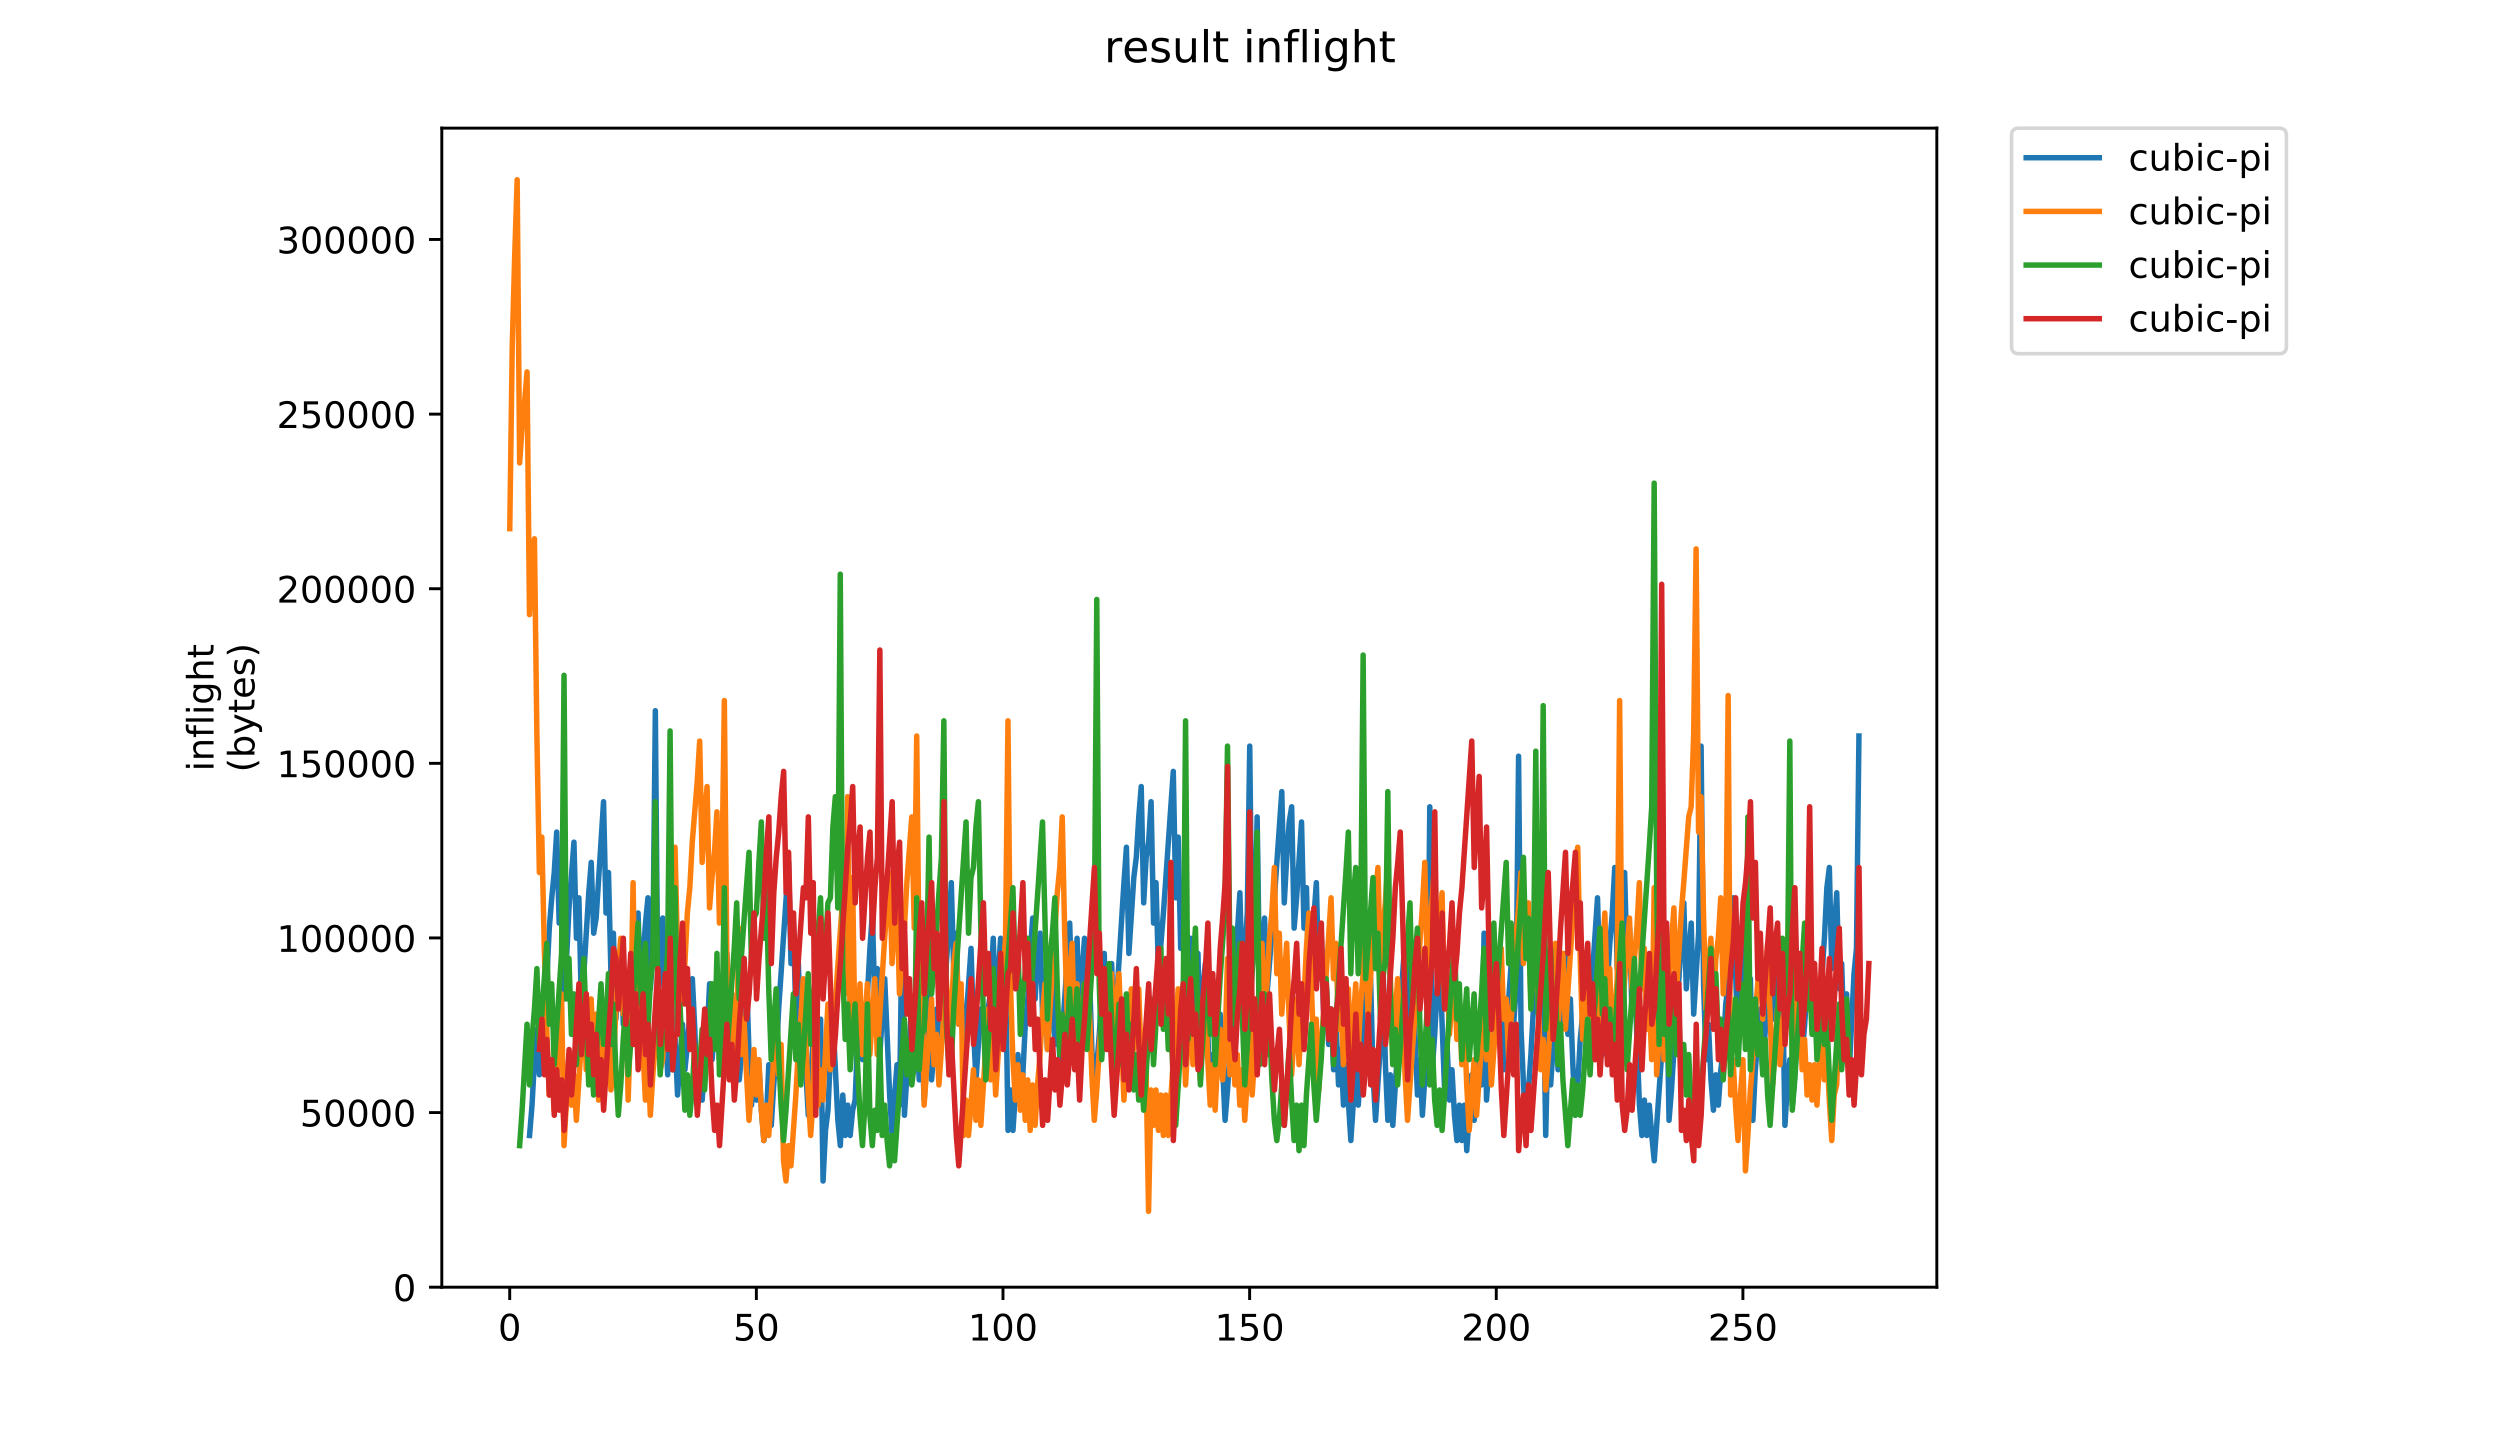 <?xml version="1.0" encoding="utf-8" standalone="no"?>
<!DOCTYPE svg PUBLIC "-//W3C//DTD SVG 1.1//EN"
  "http://www.w3.org/Graphics/SVG/1.1/DTD/svg11.dtd">
<!-- Created with matplotlib (https://matplotlib.org/) -->
<svg height="396pt" version="1.1" viewBox="0 0 684 396" width="684pt" xmlns="http://www.w3.org/2000/svg" xmlns:xlink="http://www.w3.org/1999/xlink">
 <defs>
  <style type="text/css">
*{stroke-linecap:butt;stroke-linejoin:round;}
  </style>
 </defs>
 <g id="figure_1">
  <g id="patch_1">
   <path d="M 0 396 
L 684 396 
L 684 0 
L 0 0 
z
" style="fill:#ffffff;"/>
  </g>
  <g id="axes_1">
   <g id="patch_2">
    <path d="M 120.879 352.174 
L 529.913 352.174 
L 529.913 35.062 
L 120.879 35.062 
z
" style="fill:#ffffff;"/>
   </g>
   <g id="matplotlib.axis_1">
    <g id="xtick_1">
     <g id="line2d_1">
      <defs>
       <path d="M 0 0 
L 0 3.5 
" id="m2df858f880" style="stroke:#000000;stroke-width:0.8;"/>
      </defs>
      <g>
       <use style="stroke:#000000;stroke-width:0.8;" x="139.458" xlink:href="#m2df858f880" y="352.174"/>
      </g>
     </g>
     <g id="text_1">
      <!-- 0 -->
      <defs>
       <path d="M 31.781 66.406 
Q 24.172 66.406 20.328 58.906 
Q 16.5 51.422 16.5 36.375 
Q 16.5 21.391 20.328 13.891 
Q 24.172 6.391 31.781 6.391 
Q 39.453 6.391 43.281 13.891 
Q 47.125 21.391 47.125 36.375 
Q 47.125 51.422 43.281 58.906 
Q 39.453 66.406 31.781 66.406 
z
M 31.781 74.219 
Q 44.047 74.219 50.516 64.516 
Q 56.984 54.828 56.984 36.375 
Q 56.984 17.969 50.516 8.266 
Q 44.047 -1.422 31.781 -1.422 
Q 19.531 -1.422 13.062 8.266 
Q 6.594 17.969 6.594 36.375 
Q 6.594 54.828 13.062 64.516 
Q 19.531 74.219 31.781 74.219 
z
" id="DejaVuSans-48"/>
      </defs>
      <g transform="translate(136.276 366.773)scale(0.1 -0.1)">
       <use xlink:href="#DejaVuSans-48"/>
      </g>
     </g>
    </g>
    <g id="xtick_2">
     <g id="line2d_2">
      <g>
       <use style="stroke:#000000;stroke-width:0.8;" x="206.938" xlink:href="#m2df858f880" y="352.174"/>
      </g>
     </g>
     <g id="text_2">
      <!-- 50 -->
      <defs>
       <path d="M 10.797 72.906 
L 49.516 72.906 
L 49.516 64.594 
L 19.828 64.594 
L 19.828 46.734 
Q 21.969 47.469 24.109 47.828 
Q 26.266 48.188 28.422 48.188 
Q 40.625 48.188 47.75 41.5 
Q 54.891 34.812 54.891 23.391 
Q 54.891 11.625 47.562 5.094 
Q 40.234 -1.422 26.906 -1.422 
Q 22.312 -1.422 17.547 -0.641 
Q 12.797 0.141 7.719 1.703 
L 7.719 11.625 
Q 12.109 9.234 16.797 8.062 
Q 21.484 6.891 26.703 6.891 
Q 35.156 6.891 40.078 11.328 
Q 45.016 15.766 45.016 23.391 
Q 45.016 31 40.078 35.438 
Q 35.156 39.891 26.703 39.891 
Q 22.75 39.891 18.812 39.016 
Q 14.891 38.141 10.797 36.281 
z
" id="DejaVuSans-53"/>
      </defs>
      <g transform="translate(200.575 366.773)scale(0.1 -0.1)">
       <use xlink:href="#DejaVuSans-53"/>
       <use x="63.623" xlink:href="#DejaVuSans-48"/>
      </g>
     </g>
    </g>
    <g id="xtick_3">
     <g id="line2d_3">
      <g>
       <use style="stroke:#000000;stroke-width:0.8;" x="274.418" xlink:href="#m2df858f880" y="352.174"/>
      </g>
     </g>
     <g id="text_3">
      <!-- 100 -->
      <defs>
       <path d="M 12.406 8.297 
L 28.516 8.297 
L 28.516 63.922 
L 10.984 60.406 
L 10.984 69.391 
L 28.422 72.906 
L 38.281 72.906 
L 38.281 8.297 
L 54.391 8.297 
L 54.391 0 
L 12.406 0 
z
" id="DejaVuSans-49"/>
      </defs>
      <g transform="translate(264.874 366.773)scale(0.1 -0.1)">
       <use xlink:href="#DejaVuSans-49"/>
       <use x="63.623" xlink:href="#DejaVuSans-48"/>
       <use x="127.246" xlink:href="#DejaVuSans-48"/>
      </g>
     </g>
    </g>
    <g id="xtick_4">
     <g id="line2d_4">
      <g>
       <use style="stroke:#000000;stroke-width:0.8;" x="341.898" xlink:href="#m2df858f880" y="352.174"/>
      </g>
     </g>
     <g id="text_4">
      <!-- 150 -->
      <g transform="translate(332.354 366.773)scale(0.1 -0.1)">
       <use xlink:href="#DejaVuSans-49"/>
       <use x="63.623" xlink:href="#DejaVuSans-53"/>
       <use x="127.246" xlink:href="#DejaVuSans-48"/>
      </g>
     </g>
    </g>
    <g id="xtick_5">
     <g id="line2d_5">
      <g>
       <use style="stroke:#000000;stroke-width:0.8;" x="409.378" xlink:href="#m2df858f880" y="352.174"/>
      </g>
     </g>
     <g id="text_5">
      <!-- 200 -->
      <defs>
       <path d="M 19.188 8.297 
L 53.609 8.297 
L 53.609 0 
L 7.328 0 
L 7.328 8.297 
Q 12.938 14.109 22.625 23.891 
Q 32.328 33.688 34.812 36.531 
Q 39.547 41.844 41.422 45.531 
Q 43.312 49.219 43.312 52.781 
Q 43.312 58.594 39.234 62.25 
Q 35.156 65.922 28.609 65.922 
Q 23.969 65.922 18.812 64.312 
Q 13.672 62.703 7.812 59.422 
L 7.812 69.391 
Q 13.766 71.781 18.938 73 
Q 24.125 74.219 28.422 74.219 
Q 39.75 74.219 46.484 68.547 
Q 53.219 62.891 53.219 53.422 
Q 53.219 48.922 51.531 44.891 
Q 49.859 40.875 45.406 35.406 
Q 44.188 33.984 37.641 27.219 
Q 31.109 20.453 19.188 8.297 
z
" id="DejaVuSans-50"/>
      </defs>
      <g transform="translate(399.834 366.773)scale(0.1 -0.1)">
       <use xlink:href="#DejaVuSans-50"/>
       <use x="63.623" xlink:href="#DejaVuSans-48"/>
       <use x="127.246" xlink:href="#DejaVuSans-48"/>
      </g>
     </g>
    </g>
    <g id="xtick_6">
     <g id="line2d_6">
      <g>
       <use style="stroke:#000000;stroke-width:0.8;" x="476.858" xlink:href="#m2df858f880" y="352.174"/>
      </g>
     </g>
     <g id="text_6">
      <!-- 250 -->
      <g transform="translate(467.315 366.773)scale(0.1 -0.1)">
       <use xlink:href="#DejaVuSans-50"/>
       <use x="63.623" xlink:href="#DejaVuSans-53"/>
       <use x="127.246" xlink:href="#DejaVuSans-48"/>
      </g>
     </g>
    </g>
   </g>
   <g id="matplotlib.axis_2">
    <g id="ytick_1">
     <g id="line2d_7">
      <defs>
       <path d="M 0 0 
L -3.5 0 
" id="m1eb4d4aa68" style="stroke:#000000;stroke-width:0.8;"/>
      </defs>
      <g>
       <use style="stroke:#000000;stroke-width:0.8;" x="120.879" xlink:href="#m1eb4d4aa68" y="352.174"/>
      </g>
     </g>
     <g id="text_7">
      <!-- 0 -->
      <g transform="translate(107.516 355.973)scale(0.1 -0.1)">
       <use xlink:href="#DejaVuSans-48"/>
      </g>
     </g>
    </g>
    <g id="ytick_2">
     <g id="line2d_8">
      <g>
       <use style="stroke:#000000;stroke-width:0.8;" x="120.879" xlink:href="#m1eb4d4aa68" y="304.399"/>
      </g>
     </g>
     <g id="text_8">
      <!-- 50000 -->
      <g transform="translate(82.066 308.199)scale(0.1 -0.1)">
       <use xlink:href="#DejaVuSans-53"/>
       <use x="63.623" xlink:href="#DejaVuSans-48"/>
       <use x="127.246" xlink:href="#DejaVuSans-48"/>
       <use x="190.869" xlink:href="#DejaVuSans-48"/>
       <use x="254.492" xlink:href="#DejaVuSans-48"/>
      </g>
     </g>
    </g>
    <g id="ytick_3">
     <g id="line2d_9">
      <g>
       <use style="stroke:#000000;stroke-width:0.8;" x="120.879" xlink:href="#m1eb4d4aa68" y="256.625"/>
      </g>
     </g>
     <g id="text_9">
      <!-- 100000 -->
      <g transform="translate(75.704 260.424)scale(0.1 -0.1)">
       <use xlink:href="#DejaVuSans-49"/>
       <use x="63.623" xlink:href="#DejaVuSans-48"/>
       <use x="127.246" xlink:href="#DejaVuSans-48"/>
       <use x="190.869" xlink:href="#DejaVuSans-48"/>
       <use x="254.492" xlink:href="#DejaVuSans-48"/>
       <use x="318.115" xlink:href="#DejaVuSans-48"/>
      </g>
     </g>
    </g>
    <g id="ytick_4">
     <g id="line2d_10">
      <g>
       <use style="stroke:#000000;stroke-width:0.8;" x="120.879" xlink:href="#m1eb4d4aa68" y="208.85"/>
      </g>
     </g>
     <g id="text_10">
      <!-- 150000 -->
      <g transform="translate(75.704 212.649)scale(0.1 -0.1)">
       <use xlink:href="#DejaVuSans-49"/>
       <use x="63.623" xlink:href="#DejaVuSans-53"/>
       <use x="127.246" xlink:href="#DejaVuSans-48"/>
       <use x="190.869" xlink:href="#DejaVuSans-48"/>
       <use x="254.492" xlink:href="#DejaVuSans-48"/>
       <use x="318.115" xlink:href="#DejaVuSans-48"/>
      </g>
     </g>
    </g>
    <g id="ytick_5">
     <g id="line2d_11">
      <g>
       <use style="stroke:#000000;stroke-width:0.8;" x="120.879" xlink:href="#m1eb4d4aa68" y="161.075"/>
      </g>
     </g>
     <g id="text_11">
      <!-- 200000 -->
      <g transform="translate(75.704 164.874)scale(0.1 -0.1)">
       <use xlink:href="#DejaVuSans-50"/>
       <use x="63.623" xlink:href="#DejaVuSans-48"/>
       <use x="127.246" xlink:href="#DejaVuSans-48"/>
       <use x="190.869" xlink:href="#DejaVuSans-48"/>
       <use x="254.492" xlink:href="#DejaVuSans-48"/>
       <use x="318.115" xlink:href="#DejaVuSans-48"/>
      </g>
     </g>
    </g>
    <g id="ytick_6">
     <g id="line2d_12">
      <g>
       <use style="stroke:#000000;stroke-width:0.8;" x="120.879" xlink:href="#m1eb4d4aa68" y="113.3"/>
      </g>
     </g>
     <g id="text_12">
      <!-- 250000 -->
      <g transform="translate(75.704 117.099)scale(0.1 -0.1)">
       <use xlink:href="#DejaVuSans-50"/>
       <use x="63.623" xlink:href="#DejaVuSans-53"/>
       <use x="127.246" xlink:href="#DejaVuSans-48"/>
       <use x="190.869" xlink:href="#DejaVuSans-48"/>
       <use x="254.492" xlink:href="#DejaVuSans-48"/>
       <use x="318.115" xlink:href="#DejaVuSans-48"/>
      </g>
     </g>
    </g>
    <g id="ytick_7">
     <g id="line2d_13">
      <g>
       <use style="stroke:#000000;stroke-width:0.8;" x="120.879" xlink:href="#m1eb4d4aa68" y="65.525"/>
      </g>
     </g>
     <g id="text_13">
      <!-- 300000 -->
      <defs>
       <path d="M 40.578 39.312 
Q 47.656 37.797 51.625 33 
Q 55.609 28.219 55.609 21.188 
Q 55.609 10.406 48.188 4.484 
Q 40.766 -1.422 27.094 -1.422 
Q 22.516 -1.422 17.656 -0.516 
Q 12.797 0.391 7.625 2.203 
L 7.625 11.719 
Q 11.719 9.328 16.594 8.109 
Q 21.484 6.891 26.812 6.891 
Q 36.078 6.891 40.938 10.547 
Q 45.797 14.203 45.797 21.188 
Q 45.797 27.641 41.281 31.266 
Q 36.766 34.906 28.719 34.906 
L 20.219 34.906 
L 20.219 43.016 
L 29.109 43.016 
Q 36.375 43.016 40.234 45.922 
Q 44.094 48.828 44.094 54.297 
Q 44.094 59.906 40.109 62.906 
Q 36.141 65.922 28.719 65.922 
Q 24.656 65.922 20.016 65.031 
Q 15.375 64.156 9.812 62.312 
L 9.812 71.094 
Q 15.438 72.656 20.344 73.438 
Q 25.25 74.219 29.594 74.219 
Q 40.828 74.219 47.359 69.109 
Q 53.906 64.016 53.906 55.328 
Q 53.906 49.266 50.438 45.094 
Q 46.969 40.922 40.578 39.312 
z
" id="DejaVuSans-51"/>
      </defs>
      <g transform="translate(75.704 69.324)scale(0.1 -0.1)">
       <use xlink:href="#DejaVuSans-51"/>
       <use x="63.623" xlink:href="#DejaVuSans-48"/>
       <use x="127.246" xlink:href="#DejaVuSans-48"/>
       <use x="190.869" xlink:href="#DejaVuSans-48"/>
       <use x="254.492" xlink:href="#DejaVuSans-48"/>
       <use x="318.115" xlink:href="#DejaVuSans-48"/>
      </g>
     </g>
    </g>
    <g id="text_14">
     <!-- inflight -->
     <defs>
      <path d="M 9.422 54.688 
L 18.406 54.688 
L 18.406 0 
L 9.422 0 
z
M 9.422 75.984 
L 18.406 75.984 
L 18.406 64.594 
L 9.422 64.594 
z
" id="DejaVuSans-105"/>
      <path d="M 54.891 33.016 
L 54.891 0 
L 45.906 0 
L 45.906 32.719 
Q 45.906 40.484 42.875 44.328 
Q 39.844 48.188 33.797 48.188 
Q 26.516 48.188 22.312 43.547 
Q 18.109 38.922 18.109 30.906 
L 18.109 0 
L 9.078 0 
L 9.078 54.688 
L 18.109 54.688 
L 18.109 46.188 
Q 21.344 51.125 25.703 53.562 
Q 30.078 56 35.797 56 
Q 45.219 56 50.047 50.172 
Q 54.891 44.344 54.891 33.016 
z
" id="DejaVuSans-110"/>
      <path d="M 37.109 75.984 
L 37.109 68.5 
L 28.516 68.5 
Q 23.688 68.5 21.797 66.547 
Q 19.922 64.594 19.922 59.516 
L 19.922 54.688 
L 34.719 54.688 
L 34.719 47.703 
L 19.922 47.703 
L 19.922 0 
L 10.891 0 
L 10.891 47.703 
L 2.297 47.703 
L 2.297 54.688 
L 10.891 54.688 
L 10.891 58.5 
Q 10.891 67.625 15.141 71.797 
Q 19.391 75.984 28.609 75.984 
z
" id="DejaVuSans-102"/>
      <path d="M 9.422 75.984 
L 18.406 75.984 
L 18.406 0 
L 9.422 0 
z
" id="DejaVuSans-108"/>
      <path d="M 45.406 27.984 
Q 45.406 37.75 41.375 43.109 
Q 37.359 48.484 30.078 48.484 
Q 22.859 48.484 18.828 43.109 
Q 14.797 37.75 14.797 27.984 
Q 14.797 18.266 18.828 12.891 
Q 22.859 7.516 30.078 7.516 
Q 37.359 7.516 41.375 12.891 
Q 45.406 18.266 45.406 27.984 
z
M 54.391 6.781 
Q 54.391 -7.172 48.188 -13.984 
Q 42 -20.797 29.203 -20.797 
Q 24.469 -20.797 20.266 -20.094 
Q 16.062 -19.391 12.109 -17.922 
L 12.109 -9.188 
Q 16.062 -11.328 19.922 -12.344 
Q 23.781 -13.375 27.781 -13.375 
Q 36.625 -13.375 41.016 -8.766 
Q 45.406 -4.156 45.406 5.172 
L 45.406 9.625 
Q 42.625 4.781 38.281 2.391 
Q 33.938 0 27.875 0 
Q 17.828 0 11.672 7.656 
Q 5.516 15.328 5.516 27.984 
Q 5.516 40.672 11.672 48.328 
Q 17.828 56 27.875 56 
Q 33.938 56 38.281 53.609 
Q 42.625 51.219 45.406 46.391 
L 45.406 54.688 
L 54.391 54.688 
z
" id="DejaVuSans-103"/>
      <path d="M 54.891 33.016 
L 54.891 0 
L 45.906 0 
L 45.906 32.719 
Q 45.906 40.484 42.875 44.328 
Q 39.844 48.188 33.797 48.188 
Q 26.516 48.188 22.312 43.547 
Q 18.109 38.922 18.109 30.906 
L 18.109 0 
L 9.078 0 
L 9.078 75.984 
L 18.109 75.984 
L 18.109 46.188 
Q 21.344 51.125 25.703 53.562 
Q 30.078 56 35.797 56 
Q 45.219 56 50.047 50.172 
Q 54.891 44.344 54.891 33.016 
z
" id="DejaVuSans-104"/>
      <path d="M 18.312 70.219 
L 18.312 54.688 
L 36.812 54.688 
L 36.812 47.703 
L 18.312 47.703 
L 18.312 18.016 
Q 18.312 11.328 20.141 9.422 
Q 21.969 7.516 27.594 7.516 
L 36.812 7.516 
L 36.812 0 
L 27.594 0 
Q 17.188 0 13.234 3.875 
Q 9.281 7.766 9.281 18.016 
L 9.281 47.703 
L 2.688 47.703 
L 2.688 54.688 
L 9.281 54.688 
L 9.281 70.219 
z
" id="DejaVuSans-116"/>
     </defs>
     <g transform="translate(58.426 211.018)rotate(-90)scale(0.1 -0.1)">
      <use xlink:href="#DejaVuSans-105"/>
      <use x="27.783" xlink:href="#DejaVuSans-110"/>
      <use x="91.162" xlink:href="#DejaVuSans-102"/>
      <use x="126.367" xlink:href="#DejaVuSans-108"/>
      <use x="154.15" xlink:href="#DejaVuSans-105"/>
      <use x="181.934" xlink:href="#DejaVuSans-103"/>
      <use x="245.41" xlink:href="#DejaVuSans-104"/>
      <use x="308.789" xlink:href="#DejaVuSans-116"/>
     </g>
     <!-- (bytes) -->
     <defs>
      <path d="M 31 75.875 
Q 24.469 64.656 21.281 53.656 
Q 18.109 42.672 18.109 31.391 
Q 18.109 20.125 21.312 9.062 
Q 24.516 -2 31 -13.188 
L 23.188 -13.188 
Q 15.875 -1.703 12.234 9.375 
Q 8.594 20.453 8.594 31.391 
Q 8.594 42.281 12.203 53.312 
Q 15.828 64.359 23.188 75.875 
z
" id="DejaVuSans-40"/>
      <path d="M 48.688 27.297 
Q 48.688 37.203 44.609 42.844 
Q 40.531 48.484 33.406 48.484 
Q 26.266 48.484 22.188 42.844 
Q 18.109 37.203 18.109 27.297 
Q 18.109 17.391 22.188 11.75 
Q 26.266 6.109 33.406 6.109 
Q 40.531 6.109 44.609 11.75 
Q 48.688 17.391 48.688 27.297 
z
M 18.109 46.391 
Q 20.953 51.266 25.266 53.625 
Q 29.594 56 35.594 56 
Q 45.562 56 51.781 48.094 
Q 58.016 40.188 58.016 27.297 
Q 58.016 14.406 51.781 6.484 
Q 45.562 -1.422 35.594 -1.422 
Q 29.594 -1.422 25.266 0.953 
Q 20.953 3.328 18.109 8.203 
L 18.109 0 
L 9.078 0 
L 9.078 75.984 
L 18.109 75.984 
z
" id="DejaVuSans-98"/>
      <path d="M 32.172 -5.078 
Q 28.375 -14.844 24.75 -17.812 
Q 21.141 -20.797 15.094 -20.797 
L 7.906 -20.797 
L 7.906 -13.281 
L 13.188 -13.281 
Q 16.891 -13.281 18.938 -11.516 
Q 21 -9.766 23.484 -3.219 
L 25.094 0.875 
L 2.984 54.688 
L 12.5 54.688 
L 29.594 11.922 
L 46.688 54.688 
L 56.203 54.688 
z
" id="DejaVuSans-121"/>
      <path d="M 56.203 29.594 
L 56.203 25.203 
L 14.891 25.203 
Q 15.484 15.922 20.484 11.062 
Q 25.484 6.203 34.422 6.203 
Q 39.594 6.203 44.453 7.469 
Q 49.312 8.734 54.109 11.281 
L 54.109 2.781 
Q 49.266 0.734 44.188 -0.344 
Q 39.109 -1.422 33.891 -1.422 
Q 20.797 -1.422 13.156 6.188 
Q 5.516 13.812 5.516 26.812 
Q 5.516 40.234 12.766 48.109 
Q 20.016 56 32.328 56 
Q 43.359 56 49.781 48.891 
Q 56.203 41.797 56.203 29.594 
z
M 47.219 32.234 
Q 47.125 39.594 43.094 43.984 
Q 39.062 48.391 32.422 48.391 
Q 24.906 48.391 20.391 44.141 
Q 15.875 39.891 15.188 32.172 
z
" id="DejaVuSans-101"/>
      <path d="M 44.281 53.078 
L 44.281 44.578 
Q 40.484 46.531 36.375 47.5 
Q 32.281 48.484 27.875 48.484 
Q 21.188 48.484 17.844 46.438 
Q 14.5 44.391 14.5 40.281 
Q 14.5 37.156 16.891 35.375 
Q 19.281 33.594 26.516 31.984 
L 29.594 31.297 
Q 39.156 29.25 43.188 25.516 
Q 47.219 21.781 47.219 15.094 
Q 47.219 7.469 41.188 3.016 
Q 35.156 -1.422 24.609 -1.422 
Q 20.219 -1.422 15.453 -0.562 
Q 10.688 0.297 5.422 2 
L 5.422 11.281 
Q 10.406 8.688 15.234 7.391 
Q 20.062 6.109 24.812 6.109 
Q 31.156 6.109 34.562 8.281 
Q 37.984 10.453 37.984 14.406 
Q 37.984 18.062 35.516 20.016 
Q 33.062 21.969 24.703 23.781 
L 21.578 24.516 
Q 13.234 26.266 9.516 29.906 
Q 5.812 33.547 5.812 39.891 
Q 5.812 47.609 11.281 51.797 
Q 16.75 56 26.812 56 
Q 31.781 56 36.172 55.266 
Q 40.578 54.547 44.281 53.078 
z
" id="DejaVuSans-115"/>
      <path d="M 8.016 75.875 
L 15.828 75.875 
Q 23.141 64.359 26.781 53.312 
Q 30.422 42.281 30.422 31.391 
Q 30.422 20.453 26.781 9.375 
Q 23.141 -1.703 15.828 -13.188 
L 8.016 -13.188 
Q 14.5 -2 17.703 9.062 
Q 20.906 20.125 20.906 31.391 
Q 20.906 42.672 17.703 53.656 
Q 14.5 64.656 8.016 75.875 
z
" id="DejaVuSans-41"/>
     </defs>
     <g transform="translate(69.624 211.295)rotate(-90)scale(0.1 -0.1)">
      <use xlink:href="#DejaVuSans-40"/>
      <use x="39.014" xlink:href="#DejaVuSans-98"/>
      <use x="102.49" xlink:href="#DejaVuSans-121"/>
      <use x="161.67" xlink:href="#DejaVuSans-116"/>
      <use x="200.879" xlink:href="#DejaVuSans-101"/>
      <use x="262.402" xlink:href="#DejaVuSans-115"/>
      <use x="314.502" xlink:href="#DejaVuSans-41"/>
     </g>
    </g>
   </g>
   <g id="line2d_14">
    <path clip-path="url(#pcf7daec936)" d="M 144.887 310.667 
L 145.562 302.366 
L 146.237 289.914 
L 146.911 281.613 
L 147.586 294.065 
L 148.261 287.147 
L 149.611 267.777 
L 150.285 253.941 
L 150.96 245.64 
L 151.635 238.722 
L 152.31 227.654 
L 152.985 252.558 
L 153.659 242.873 
L 154.334 273.311 
L 155.009 262.243 
L 155.684 248.407 
L 157.033 230.421 
L 157.708 256.709 
L 158.383 245.64 
L 159.058 274.695 
L 159.733 266.394 
L 161.082 244.257 
L 161.757 235.955 
L 162.432 255.325 
L 163.107 251.174 
L 165.131 219.353 
L 165.806 249.791 
L 166.481 238.722 
L 167.155 266.394 
L 167.83 255.325 
L 168.505 278.846 
L 169.855 258.092 
L 170.529 280.229 
L 171.204 271.928 
L 171.879 289.914 
L 172.554 278.846 
L 173.229 270.544 
L 174.578 249.791 
L 175.253 271.928 
L 176.603 252.558 
L 177.278 245.64 
L 177.952 270.544 
L 178.627 259.476 
L 179.302 194.448 
L 179.977 271.928 
L 180.652 266.394 
L 181.326 251.174 
L 182.001 277.462 
L 182.676 294.065 
L 183.351 240.106 
L 184.026 292.681 
L 184.7 284.38 
L 185.375 299.599 
L 186.725 280.229 
L 187.4 292.681 
L 188.074 285.763 
L 188.749 277.462 
L 189.424 267.777 
L 190.099 281.613 
L 190.774 299.599 
L 191.448 288.53 
L 192.123 300.982 
L 192.798 289.914 
L 193.473 282.996 
L 194.148 269.161 
L 194.822 289.914 
L 196.172 271.928 
L 196.847 289.914 
L 198.196 267.777 
L 198.871 260.859 
L 199.546 282.996 
L 200.221 271.928 
L 200.896 291.298 
L 201.57 278.846 
L 202.245 295.448 
L 202.92 288.53 
L 203.595 274.695 
L 204.27 267.777 
L 204.944 288.53 
L 205.619 302.366 
L 206.294 291.298 
L 206.969 300.982 
L 207.644 291.298 
L 208.318 303.75 
L 208.993 312.051 
L 209.668 306.517 
L 210.343 291.298 
L 211.018 307.9 
L 211.692 296.832 
L 212.367 288.53 
L 213.042 276.078 
L 215.741 235.955 
L 216.416 263.626 
L 217.091 252.558 
L 217.766 278.846 
L 218.44 263.626 
L 219.115 285.763 
L 219.79 274.695 
L 220.465 292.681 
L 221.14 305.133 
L 222.489 284.38 
L 223.164 299.599 
L 224.514 278.846 
L 225.188 323.119 
L 225.863 309.284 
L 226.538 303.75 
L 227.213 288.53 
L 227.888 278.846 
L 229.237 306.517 
L 229.912 313.435 
L 230.587 299.599 
L 231.262 310.667 
L 231.936 302.366 
L 232.611 310.667 
L 233.286 303.75 
L 233.961 300.982 
L 234.636 284.38 
L 235.31 273.311 
L 235.985 289.914 
L 236.66 281.613 
L 237.335 271.928 
L 238.01 259.476 
L 238.684 249.791 
L 239.359 274.695 
L 240.034 265.01 
L 240.709 288.53 
L 242.058 267.777 
L 243.408 299.599 
L 244.083 310.667 
L 244.758 299.599 
L 245.432 291.298 
L 246.107 302.366 
L 246.782 253.941 
L 247.457 305.133 
L 248.132 294.065 
L 248.806 285.763 
L 249.481 273.311 
L 250.156 289.914 
L 250.831 281.613 
L 251.506 295.448 
L 252.18 284.38 
L 252.855 300.982 
L 253.53 291.298 
L 254.205 248.407 
L 254.88 295.448 
L 255.554 287.147 
L 256.229 276.078 
L 256.904 292.681 
L 259.603 253.941 
L 260.278 241.489 
L 260.953 266.394 
L 261.628 255.325 
L 262.303 280.229 
L 262.977 271.928 
L 263.652 288.53 
L 265.677 259.476 
L 266.351 281.613 
L 267.026 295.448 
L 268.376 276.078 
L 269.051 278.846 
L 269.725 285.763 
L 270.4 276.078 
L 271.075 270.544 
L 271.75 256.709 
L 272.425 277.462 
L 273.774 256.709 
L 274.449 278.846 
L 275.124 266.394 
L 275.799 309.284 
L 276.473 298.215 
L 277.148 309.284 
L 278.498 288.53 
L 279.173 302.366 
L 279.847 294.065 
L 280.522 280.229 
L 281.197 273.311 
L 281.872 260.859 
L 282.547 251.174 
L 283.221 273.311 
L 283.896 260.859 
L 284.571 255.325 
L 285.246 277.462 
L 285.921 267.777 
L 286.595 287.147 
L 287.945 266.394 
L 288.62 285.763 
L 289.295 276.078 
L 289.969 289.914 
L 290.644 282.996 
L 292.669 252.558 
L 293.343 274.695 
L 294.693 256.709 
L 295.368 278.846 
L 296.043 266.394 
L 296.717 256.709 
L 297.392 276.078 
L 298.067 266.394 
L 298.742 287.147 
L 299.417 302.366 
L 300.091 291.298 
L 300.766 282.996 
L 302.116 260.859 
L 302.791 280.229 
L 303.465 270.544 
L 304.14 263.626 
L 304.815 284.38 
L 307.514 241.489 
L 308.189 231.805 
L 308.864 260.859 
L 310.213 240.106 
L 310.888 234.572 
L 311.563 223.503 
L 312.238 215.202 
L 312.913 247.024 
L 313.587 234.572 
L 314.262 230.421 
L 314.937 219.353 
L 315.612 252.558 
L 316.287 241.489 
L 316.961 266.394 
L 318.311 249.791 
L 321.01 211.051 
L 321.685 245.64 
L 322.36 229.037 
L 323.035 259.476 
L 323.709 249.791 
L 324.384 277.462 
L 325.059 263.626 
L 325.734 256.709 
L 326.409 278.846 
L 327.758 260.859 
L 328.433 287.147 
L 329.108 270.544 
L 329.783 263.626 
L 330.457 282.996 
L 331.132 298.215 
L 331.807 288.53 
L 332.482 299.599 
L 333.831 277.462 
L 335.181 306.517 
L 335.856 298.215 
L 339.23 244.257 
L 339.905 269.161 
L 340.579 260.859 
L 341.254 249.791 
L 341.929 204.133 
L 342.604 265.01 
L 343.279 255.325 
L 343.954 223.503 
L 344.628 269.161 
L 345.303 260.859 
L 345.978 251.174 
L 346.653 271.928 
L 348.002 255.325 
L 350.702 216.585 
L 351.376 247.024 
L 352.051 234.572 
L 352.726 224.887 
L 353.401 220.736 
L 354.076 253.941 
L 354.75 245.64 
L 356.1 224.887 
L 356.775 253.941 
L 357.45 242.873 
L 358.124 271.928 
L 358.799 259.476 
L 359.474 251.174 
L 360.149 241.489 
L 360.824 267.777 
L 361.498 255.325 
L 362.173 277.462 
L 362.848 269.161 
L 363.523 285.763 
L 364.198 276.078 
L 364.872 292.681 
L 365.547 280.229 
L 366.222 296.832 
L 366.897 287.147 
L 367.572 302.366 
L 368.246 291.298 
L 369.596 312.051 
L 370.946 291.298 
L 371.62 302.366 
L 373.645 270.544 
L 374.32 288.53 
L 374.994 267.777 
L 375.669 294.065 
L 376.344 306.517 
L 377.694 285.763 
L 378.368 262.243 
L 379.043 291.298 
L 379.718 306.517 
L 380.393 294.065 
L 381.068 307.9 
L 383.092 276.078 
L 384.442 256.709 
L 385.116 278.846 
L 386.466 260.859 
L 387.141 282.996 
L 387.816 299.599 
L 388.49 289.914 
L 389.165 305.133 
L 390.515 284.38 
L 391.19 220.736 
L 391.864 292.681 
L 392.539 282.996 
L 393.214 270.544 
L 393.889 262.243 
L 395.238 298.215 
L 395.913 285.763 
L 396.588 300.982 
L 397.263 292.681 
L 397.938 305.133 
L 398.612 312.051 
L 399.287 302.366 
L 399.962 312.051 
L 400.637 302.366 
L 401.312 314.818 
L 402.661 294.065 
L 403.336 306.517 
L 404.686 284.38 
L 405.36 296.832 
L 406.035 255.325 
L 406.71 300.982 
L 409.409 262.243 
L 410.084 281.613 
L 410.759 271.928 
L 411.434 292.681 
L 412.108 281.613 
L 412.783 273.311 
L 413.458 263.626 
L 414.133 280.229 
L 414.808 270.544 
L 415.482 206.9 
L 416.157 281.613 
L 416.832 296.832 
L 417.507 307.9 
L 418.856 288.53 
L 419.531 276.078 
L 420.206 267.777 
L 420.881 258.092 
L 421.556 276.078 
L 422.23 267.777 
L 422.905 310.667 
L 423.58 280.229 
L 424.255 296.832 
L 425.604 276.078 
L 426.279 292.681 
L 426.954 281.613 
L 427.629 273.311 
L 428.304 260.859 
L 428.979 282.996 
L 429.653 273.311 
L 430.328 291.298 
L 431.003 305.133 
L 431.678 296.832 
L 432.353 284.38 
L 433.027 277.462 
L 433.702 265.01 
L 434.377 284.38 
L 435.052 276.078 
L 437.076 245.64 
L 437.751 269.161 
L 438.426 288.53 
L 439.101 280.229 
L 440.45 258.092 
L 441.125 249.791 
L 441.8 237.339 
L 442.475 265.01 
L 443.149 253.941 
L 443.824 245.64 
L 444.499 238.722 
L 445.174 265.01 
L 445.849 253.941 
L 446.523 277.462 
L 447.198 266.394 
L 448.548 302.366 
L 449.223 310.667 
L 449.897 300.982 
L 450.572 310.667 
L 451.247 302.366 
L 451.922 310.667 
L 452.597 317.585 
L 454.621 288.53 
L 455.296 276.078 
L 455.971 266.394 
L 456.645 306.517 
L 457.32 298.215 
L 458.67 276.078 
L 459.345 267.777 
L 460.694 247.024 
L 461.369 270.544 
L 462.719 252.558 
L 463.393 277.462 
L 464.743 255.325 
L 465.418 204.133 
L 466.093 269.161 
L 466.767 289.914 
L 467.442 280.229 
L 468.117 295.448 
L 468.792 303.75 
L 469.467 294.065 
L 470.141 302.366 
L 470.816 292.681 
L 471.491 287.147 
L 472.166 274.695 
L 472.841 269.161 
L 473.515 252.558 
L 474.19 245.64 
L 475.54 287.147 
L 476.215 273.311 
L 477.564 253.941 
L 478.239 276.078 
L 478.914 267.777 
L 479.589 306.517 
L 480.263 292.681 
L 481.613 276.078 
L 482.288 292.681 
L 484.312 260.859 
L 484.987 278.846 
L 486.337 262.243 
L 487.011 281.613 
L 487.686 267.777 
L 488.361 307.9 
L 489.036 296.832 
L 489.711 289.914 
L 490.385 302.366 
L 491.06 294.065 
L 491.735 280.229 
L 492.41 273.311 
L 493.085 288.53 
L 493.759 280.229 
L 494.434 270.544 
L 495.109 251.174 
L 495.784 281.613 
L 496.459 269.161 
L 497.133 285.763 
L 497.808 277.462 
L 499.158 256.709 
L 499.833 242.873 
L 500.507 237.339 
L 501.182 265.01 
L 502.532 244.257 
L 503.207 270.544 
L 503.881 263.626 
L 504.556 284.38 
L 505.231 271.928 
L 505.906 294.065 
L 507.255 266.394 
L 507.93 259.476 
L 508.605 201.366 
L 508.605 201.366 
" style="fill:none;stroke:#1f77b4;stroke-linecap:square;stroke-width:1.5;"/>
   </g>
   <g id="line2d_15">
    <path clip-path="url(#pcf7daec936)" d="M 139.471 144.64 
L 140.146 94.832 
L 140.821 69.928 
L 141.495 49.175 
L 142.17 126.654 
L 142.845 116.969 
L 143.52 110.051 
L 144.195 101.75 
L 144.869 168.161 
L 145.544 155.709 
L 146.219 147.407 
L 146.894 201.366 
L 147.569 238.722 
L 148.243 229.037 
L 148.918 259.476 
L 149.593 281.613 
L 150.268 299.599 
L 150.943 289.914 
L 151.617 303.75 
L 152.292 295.448 
L 153.642 271.928 
L 154.317 313.435 
L 155.666 288.53 
L 156.341 302.366 
L 157.016 294.065 
L 157.691 306.517 
L 159.715 274.695 
L 160.39 292.681 
L 161.74 273.311 
L 162.414 288.53 
L 163.089 277.462 
L 163.764 300.982 
L 164.439 285.763 
L 165.114 277.462 
L 165.788 292.681 
L 166.463 284.38 
L 167.138 298.215 
L 167.813 292.681 
L 168.488 276.078 
L 169.162 265.01 
L 169.837 256.709 
L 170.512 277.462 
L 171.187 267.777 
L 171.862 300.982 
L 172.536 280.229 
L 173.211 241.489 
L 173.886 285.763 
L 174.561 277.462 
L 175.236 267.777 
L 175.91 287.147 
L 176.585 300.982 
L 177.26 289.914 
L 177.935 305.133 
L 178.61 294.065 
L 179.284 285.763 
L 179.959 276.078 
L 180.634 292.681 
L 181.309 289.914 
L 181.984 271.928 
L 182.658 263.626 
L 184.683 231.805 
L 185.358 259.476 
L 186.032 255.325 
L 186.707 274.695 
L 187.382 263.626 
L 188.057 249.791 
L 188.732 242.873 
L 189.406 230.421 
L 190.756 213.818 
L 191.431 202.75 
L 192.106 235.955 
L 192.78 223.503 
L 193.455 215.202 
L 194.13 248.407 
L 194.805 240.106 
L 195.48 233.188 
L 196.154 222.12 
L 196.829 252.558 
L 197.504 240.106 
L 198.179 191.681 
L 198.854 260.859 
L 199.528 282.996 
L 200.203 271.928 
L 200.878 295.448 
L 201.553 281.613 
L 202.228 253.941 
L 202.902 288.53 
L 203.577 278.846 
L 204.252 294.065 
L 204.927 306.517 
L 205.602 298.215 
L 206.276 287.147 
L 206.951 299.599 
L 207.626 289.914 
L 208.301 303.75 
L 208.976 312.051 
L 209.65 302.366 
L 210.325 310.667 
L 212.35 278.846 
L 213.024 294.065 
L 213.699 285.763 
L 214.374 317.585 
L 215.049 323.119 
L 215.724 313.435 
L 216.398 318.969 
L 217.748 299.599 
L 218.423 287.147 
L 219.098 278.846 
L 219.772 267.777 
L 221.122 299.599 
L 221.797 310.667 
L 222.472 300.982 
L 223.146 252.558 
L 223.821 302.366 
L 224.496 292.681 
L 225.171 300.982 
L 226.52 274.695 
L 227.195 292.681 
L 230.569 245.64 
L 231.244 271.928 
L 231.919 217.969 
L 232.594 281.613 
L 233.268 240.106 
L 233.943 285.763 
L 234.618 280.229 
L 235.293 269.161 
L 235.968 288.53 
L 237.317 269.161 
L 237.992 288.53 
L 239.342 267.777 
L 240.017 288.53 
L 242.041 256.709 
L 243.391 238.722 
L 244.065 263.626 
L 244.74 252.558 
L 245.415 245.64 
L 246.09 271.928 
L 246.765 263.626 
L 247.439 253.941 
L 248.114 241.489 
L 249.464 223.503 
L 250.139 253.941 
L 250.813 201.366 
L 251.488 266.394 
L 252.163 256.709 
L 252.838 302.366 
L 254.862 273.311 
L 255.537 291.298 
L 256.212 282.996 
L 256.887 296.832 
L 258.911 267.777 
L 259.586 282.996 
L 260.261 277.462 
L 260.935 263.626 
L 261.61 258.092 
L 262.285 280.229 
L 262.96 269.161 
L 263.635 310.667 
L 264.309 300.982 
L 264.984 310.667 
L 265.659 302.366 
L 266.334 292.681 
L 267.009 306.517 
L 267.683 295.448 
L 268.358 307.9 
L 270.383 276.078 
L 271.057 295.448 
L 271.732 282.996 
L 272.407 299.599 
L 275.106 256.709 
L 275.781 197.216 
L 276.456 269.161 
L 277.131 289.914 
L 277.805 300.982 
L 278.48 291.298 
L 279.155 303.75 
L 279.83 294.065 
L 280.505 306.517 
L 281.179 295.448 
L 281.854 309.284 
L 282.529 296.832 
L 283.204 307.9 
L 283.879 296.832 
L 284.553 288.53 
L 285.228 277.462 
L 285.903 269.161 
L 286.578 287.147 
L 289.277 244.257 
L 289.952 237.339 
L 290.627 223.503 
L 291.301 255.325 
L 291.976 277.462 
L 293.326 258.092 
L 294.001 284.38 
L 294.675 269.161 
L 295.35 289.914 
L 296.025 277.462 
L 296.7 269.161 
L 297.375 285.763 
L 298.049 276.078 
L 298.724 294.065 
L 299.399 306.517 
L 300.074 298.215 
L 302.098 266.394 
L 302.773 285.763 
L 304.123 266.394 
L 304.797 288.53 
L 305.472 273.311 
L 306.147 266.394 
L 307.497 300.982 
L 309.521 270.544 
L 310.196 287.147 
L 310.871 280.229 
L 311.545 270.544 
L 312.22 289.914 
L 312.895 302.366 
L 313.57 292.681 
L 314.245 331.421 
L 314.919 298.215 
L 315.594 307.9 
L 316.269 298.215 
L 316.944 309.284 
L 317.619 299.599 
L 318.293 310.667 
L 318.968 299.599 
L 319.643 310.667 
L 322.342 270.544 
L 323.017 288.53 
L 323.692 278.846 
L 324.367 296.832 
L 325.042 284.38 
L 325.716 274.695 
L 326.391 291.298 
L 327.066 282.996 
L 327.741 273.311 
L 328.416 295.448 
L 329.09 281.613 
L 329.765 270.544 
L 330.44 289.914 
L 331.115 302.366 
L 331.79 291.298 
L 332.464 303.75 
L 333.139 289.914 
L 333.814 281.613 
L 334.489 295.448 
L 335.164 287.147 
L 335.838 262.243 
L 336.513 294.065 
L 337.188 284.38 
L 337.863 296.832 
L 338.538 288.53 
L 339.212 302.366 
L 339.887 292.681 
L 340.562 306.517 
L 341.237 295.448 
L 341.912 266.394 
L 342.586 299.599 
L 343.936 278.846 
L 345.286 258.092 
L 345.96 277.462 
L 346.635 269.161 
L 347.31 256.709 
L 347.985 249.791 
L 348.66 237.339 
L 349.334 266.394 
L 350.009 255.325 
L 350.684 277.462 
L 352.034 258.092 
L 352.708 278.846 
L 353.383 294.065 
L 354.733 273.311 
L 355.408 291.298 
L 356.082 278.846 
L 356.757 273.311 
L 357.432 259.476 
L 358.107 249.791 
L 359.456 288.53 
L 360.131 278.846 
L 360.806 298.215 
L 361.481 285.763 
L 362.156 277.462 
L 364.18 245.64 
L 364.855 267.777 
L 365.53 258.092 
L 366.204 281.613 
L 366.879 273.311 
L 367.554 291.298 
L 368.904 270.544 
L 369.578 289.914 
L 370.928 269.161 
L 371.603 287.147 
L 372.278 274.695 
L 372.952 266.394 
L 373.627 255.325 
L 374.302 278.846 
L 376.326 245.64 
L 377.001 237.339 
L 377.676 265.01 
L 378.351 253.941 
L 379.026 247.024 
L 379.7 235.955 
L 380.375 266.394 
L 381.05 287.147 
L 382.4 267.777 
L 383.074 285.763 
L 383.749 277.462 
L 384.424 294.065 
L 385.099 306.517 
L 389.148 248.407 
L 389.822 235.955 
L 390.497 265.01 
L 391.172 253.941 
L 391.847 245.64 
L 392.522 235.955 
L 393.196 265.01 
L 393.871 252.558 
L 394.546 244.257 
L 395.221 274.695 
L 395.896 266.394 
L 396.57 282.996 
L 397.245 274.695 
L 397.92 263.626 
L 398.595 284.38 
L 399.27 273.311 
L 399.944 291.298 
L 400.619 278.846 
L 401.294 296.832 
L 401.969 309.284 
L 403.318 289.914 
L 403.993 305.133 
L 405.343 285.763 
L 406.018 273.311 
L 406.693 289.914 
L 407.367 278.846 
L 408.042 296.832 
L 410.741 259.476 
L 411.416 278.846 
L 412.091 273.311 
L 412.766 289.914 
L 413.441 278.846 
L 414.115 270.544 
L 414.79 256.709 
L 415.465 248.407 
L 416.14 238.722 
L 416.815 263.626 
L 418.164 247.024 
L 418.839 273.311 
L 420.189 253.941 
L 421.538 292.681 
L 422.213 284.38 
L 422.888 298.215 
L 423.563 289.914 
L 425.587 258.092 
L 426.262 280.229 
L 426.937 271.928 
L 427.611 260.859 
L 428.286 281.613 
L 430.311 251.174 
L 430.985 238.722 
L 431.66 231.805 
L 432.335 262.243 
L 433.01 284.38 
L 433.685 273.311 
L 434.359 265.01 
L 435.034 280.229 
L 435.709 273.311 
L 436.384 289.914 
L 437.059 282.996 
L 439.083 249.791 
L 439.758 273.311 
L 440.433 265.01 
L 441.107 287.147 
L 442.457 267.777 
L 443.132 191.681 
L 443.807 277.462 
L 445.156 259.476 
L 445.831 251.174 
L 446.506 270.544 
L 447.855 253.941 
L 448.53 241.489 
L 449.205 270.544 
L 449.88 259.476 
L 450.555 281.613 
L 451.229 273.311 
L 451.904 289.914 
L 452.579 242.873 
L 453.254 294.065 
L 453.929 284.38 
L 454.603 241.489 
L 455.278 289.914 
L 456.628 270.544 
L 457.303 258.092 
L 457.977 248.407 
L 458.652 271.928 
L 460.002 249.791 
L 460.677 241.489 
L 462.026 223.503 
L 462.701 220.736 
L 463.376 201.366 
L 464.051 150.175 
L 464.725 227.654 
L 465.4 217.969 
L 466.075 249.791 
L 466.75 276.078 
L 467.425 265.01 
L 468.099 256.709 
L 468.774 276.078 
L 469.449 262.243 
L 470.124 256.709 
L 470.799 245.64 
L 471.473 271.928 
L 472.148 260.859 
L 472.823 190.298 
L 473.498 299.599 
L 474.173 289.914 
L 474.847 302.366 
L 475.522 312.051 
L 476.197 299.599 
L 476.872 289.914 
L 477.547 320.352 
L 478.221 310.667 
L 478.896 298.215 
L 479.571 289.914 
L 480.246 277.462 
L 480.921 269.161 
L 481.595 258.092 
L 482.27 278.846 
L 483.62 258.092 
L 484.969 296.832 
L 486.319 276.078 
L 486.994 291.298 
L 487.669 281.613 
L 488.344 274.695 
L 489.018 259.476 
L 489.693 251.174 
L 490.368 276.078 
L 491.043 263.626 
L 491.718 285.763 
L 492.392 273.311 
L 493.067 292.681 
L 493.742 284.38 
L 494.417 299.599 
L 495.092 291.298 
L 495.766 300.982 
L 496.441 291.298 
L 497.116 302.366 
L 498.466 280.229 
L 499.14 295.448 
L 499.815 287.147 
L 500.49 300.982 
L 501.165 312.051 
L 501.84 299.599 
L 502.514 296.832 
L 503.189 278.846 
L 503.189 278.846 
" style="fill:none;stroke:#ff7f0e;stroke-linecap:square;stroke-width:1.5;"/>
   </g>
   <g id="line2d_16">
    <path clip-path="url(#pcf7daec936)" d="M 142.173 313.435 
L 142.848 303.75 
L 144.197 280.229 
L 144.872 296.832 
L 145.547 284.38 
L 146.222 276.078 
L 146.897 265.01 
L 147.571 285.763 
L 148.246 277.462 
L 149.596 258.092 
L 150.271 280.229 
L 150.945 269.161 
L 151.62 291.298 
L 153.645 260.859 
L 154.319 184.764 
L 154.994 273.311 
L 155.669 262.243 
L 156.344 282.996 
L 157.019 271.928 
L 157.693 291.298 
L 159.718 262.243 
L 161.067 296.832 
L 161.742 287.147 
L 162.417 299.599 
L 164.441 269.161 
L 165.116 285.763 
L 165.791 280.229 
L 166.466 266.394 
L 167.141 285.763 
L 167.815 274.695 
L 168.49 292.681 
L 169.165 305.133 
L 169.84 296.832 
L 170.515 284.38 
L 171.189 274.695 
L 171.864 294.065 
L 172.539 285.763 
L 174.563 252.558 
L 175.238 274.695 
L 175.913 265.01 
L 176.588 258.092 
L 177.263 281.613 
L 177.937 269.161 
L 178.612 260.859 
L 179.287 219.353 
L 179.962 274.695 
L 180.637 294.065 
L 181.986 270.544 
L 182.661 260.859 
L 183.336 199.983 
L 184.011 273.311 
L 184.685 242.873 
L 185.36 282.996 
L 186.035 274.695 
L 187.385 303.75 
L 188.059 294.065 
L 188.734 305.133 
L 189.409 298.215 
L 190.084 285.763 
L 190.759 300.982 
L 192.108 281.613 
L 192.783 298.215 
L 193.458 287.147 
L 194.133 278.846 
L 194.807 269.161 
L 195.482 287.147 
L 196.157 260.859 
L 196.832 294.065 
L 197.507 282.996 
L 198.182 242.873 
L 198.856 288.53 
L 200.881 259.476 
L 201.556 247.024 
L 202.23 273.311 
L 202.905 260.859 
L 204.93 233.188 
L 205.604 263.626 
L 206.279 251.174 
L 206.954 249.791 
L 207.629 235.955 
L 208.304 224.887 
L 208.978 256.709 
L 209.653 242.873 
L 210.328 270.544 
L 211.003 289.914 
L 212.352 270.544 
L 213.027 288.53 
L 213.702 302.366 
L 214.377 312.051 
L 215.052 303.75 
L 217.076 271.928 
L 217.751 289.914 
L 218.426 280.229 
L 219.1 296.832 
L 219.775 288.53 
L 221.125 266.394 
L 221.8 285.763 
L 224.499 245.64 
L 225.174 270.544 
L 226.523 247.024 
L 227.198 245.64 
L 227.873 226.27 
L 228.548 217.969 
L 229.222 248.407 
L 229.897 157.092 
L 230.572 265.01 
L 231.247 284.38 
L 231.922 274.695 
L 232.596 292.681 
L 233.946 274.695 
L 234.621 291.298 
L 235.296 305.133 
L 235.97 313.435 
L 236.645 302.366 
L 237.32 274.695 
L 237.995 305.133 
L 238.67 313.435 
L 239.344 303.75 
L 240.019 309.284 
L 240.694 284.38 
L 241.369 310.667 
L 242.044 302.366 
L 242.718 312.051 
L 243.393 318.969 
L 244.068 310.667 
L 244.743 317.585 
L 247.442 278.846 
L 248.117 294.065 
L 248.792 284.38 
L 249.466 296.832 
L 250.141 291.298 
L 250.816 245.64 
L 251.491 292.681 
L 252.166 282.996 
L 252.84 281.613 
L 253.515 265.01 
L 254.19 229.037 
L 254.865 271.928 
L 255.54 265.01 
L 256.889 244.257 
L 257.564 234.572 
L 258.239 197.216 
L 258.914 280.229 
L 259.588 291.298 
L 260.263 291.298 
L 260.938 276.078 
L 262.288 255.325 
L 264.312 224.887 
L 264.987 255.325 
L 265.662 240.106 
L 266.336 237.339 
L 267.011 226.27 
L 267.686 219.353 
L 268.361 253.941 
L 269.036 277.462 
L 269.71 295.448 
L 271.735 265.01 
L 272.41 284.38 
L 273.084 271.928 
L 273.759 263.626 
L 274.434 280.229 
L 275.109 271.928 
L 277.133 242.873 
L 277.808 267.777 
L 278.483 256.709 
L 279.158 282.996 
L 279.833 271.928 
L 280.507 266.394 
L 281.182 256.709 
L 281.857 274.695 
L 285.231 224.887 
L 286.581 278.846 
L 287.255 262.243 
L 287.93 255.325 
L 288.605 245.64 
L 289.28 270.544 
L 289.955 288.53 
L 290.629 277.462 
L 291.304 292.681 
L 291.979 282.996 
L 292.654 270.544 
L 293.329 287.147 
L 294.003 281.613 
L 294.678 270.544 
L 295.353 287.147 
L 296.028 278.846 
L 296.703 269.161 
L 297.377 287.147 
L 298.727 265.01 
L 299.402 256.709 
L 300.077 164.01 
L 300.751 269.161 
L 301.426 289.914 
L 302.776 267.777 
L 303.451 263.626 
L 304.125 278.846 
L 304.8 296.832 
L 306.15 274.695 
L 306.825 291.298 
L 308.174 271.928 
L 308.849 291.298 
L 309.524 280.229 
L 310.199 298.215 
L 310.873 288.53 
L 311.548 300.982 
L 312.223 291.298 
L 312.898 303.75 
L 314.922 273.311 
L 315.597 291.298 
L 316.272 280.229 
L 316.947 271.928 
L 317.621 259.476 
L 318.296 281.613 
L 318.971 270.544 
L 319.646 287.147 
L 320.321 278.846 
L 320.995 295.448 
L 321.67 307.9 
L 323.695 276.078 
L 324.369 197.216 
L 325.044 284.38 
L 327.069 253.941 
L 327.743 280.229 
L 328.418 296.832 
L 329.093 284.38 
L 330.443 263.626 
L 331.117 282.996 
L 331.792 271.928 
L 332.467 291.298 
L 333.817 267.777 
L 335.166 248.407 
L 335.841 204.133 
L 336.516 263.626 
L 337.191 253.941 
L 337.865 280.229 
L 338.54 267.777 
L 339.215 258.092 
L 340.565 296.832 
L 341.914 276.078 
L 342.589 266.394 
L 343.264 253.941 
L 343.939 227.654 
L 344.613 291.298 
L 345.963 271.928 
L 346.638 288.53 
L 347.313 278.846 
L 347.987 295.448 
L 348.662 306.517 
L 349.337 312.051 
L 350.012 306.517 
L 350.687 296.832 
L 351.361 307.9 
L 352.711 287.147 
L 353.386 300.982 
L 354.061 312.051 
L 354.735 302.366 
L 355.41 314.818 
L 356.085 302.366 
L 356.76 313.435 
L 357.435 299.599 
L 358.784 280.229 
L 359.459 296.832 
L 360.134 306.517 
L 361.483 289.914 
L 362.158 277.462 
L 362.833 267.777 
L 363.508 282.996 
L 364.183 276.078 
L 364.858 291.298 
L 365.532 278.846 
L 368.232 238.722 
L 368.906 227.654 
L 369.581 266.394 
L 370.256 245.64 
L 370.931 237.339 
L 371.606 266.394 
L 372.28 253.941 
L 372.955 179.229 
L 373.63 267.777 
L 375.654 240.106 
L 376.329 265.01 
L 377.004 255.325 
L 377.679 278.846 
L 378.354 267.777 
L 379.028 262.243 
L 379.703 216.585 
L 380.378 270.544 
L 381.053 291.298 
L 381.728 281.613 
L 382.402 296.832 
L 385.776 247.024 
L 386.451 274.695 
L 387.126 262.243 
L 387.801 253.941 
L 388.476 280.229 
L 389.15 296.832 
L 390.5 276.078 
L 391.175 296.832 
L 391.85 284.38 
L 392.524 300.982 
L 393.199 307.9 
L 393.874 298.215 
L 394.549 309.284 
L 395.224 299.599 
L 395.898 287.147 
L 397.923 256.709 
L 398.598 278.846 
L 399.272 269.161 
L 399.947 289.914 
L 401.297 270.544 
L 401.972 289.914 
L 403.321 271.928 
L 403.996 289.914 
L 404.671 281.613 
L 405.346 271.928 
L 406.02 259.476 
L 406.695 287.147 
L 407.37 271.928 
L 408.72 252.558 
L 409.394 273.311 
L 412.094 235.955 
L 412.768 263.626 
L 413.443 252.558 
L 414.118 276.078 
L 416.142 247.024 
L 416.817 234.572 
L 417.492 262.243 
L 418.167 251.174 
L 418.842 276.078 
L 419.516 266.394 
L 420.191 205.517 
L 420.866 277.462 
L 421.541 269.161 
L 422.216 193.065 
L 422.89 281.613 
L 424.24 259.476 
L 424.915 281.613 
L 425.59 270.544 
L 426.264 291.298 
L 426.939 280.229 
L 427.614 295.448 
L 428.964 313.435 
L 430.313 295.448 
L 430.988 305.133 
L 431.663 296.832 
L 432.338 305.133 
L 433.012 298.215 
L 434.362 278.846 
L 435.037 294.065 
L 435.712 281.613 
L 436.386 274.695 
L 437.736 253.941 
L 438.411 277.462 
L 439.086 267.777 
L 439.76 285.763 
L 440.435 276.078 
L 441.11 289.914 
L 441.785 282.996 
L 443.809 252.558 
L 444.484 277.462 
L 445.159 292.681 
L 447.183 262.243 
L 447.858 281.613 
L 451.232 231.805 
L 451.907 220.736 
L 452.582 132.188 
L 453.257 241.489 
L 453.931 285.763 
L 454.606 235.955 
L 455.281 282.996 
L 455.956 273.311 
L 456.631 294.065 
L 457.305 278.846 
L 457.98 270.544 
L 458.655 288.53 
L 459.33 277.462 
L 460.005 296.832 
L 460.679 285.763 
L 461.354 299.599 
L 462.029 288.53 
L 462.704 302.366 
L 463.379 313.435 
L 464.053 300.982 
L 464.728 309.284 
L 468.102 259.476 
L 468.777 277.462 
L 469.452 266.394 
L 470.127 284.38 
L 470.801 278.846 
L 471.476 295.448 
L 472.826 274.695 
L 473.501 294.065 
L 474.85 273.311 
L 475.525 291.298 
L 476.2 277.462 
L 476.875 269.161 
L 477.549 287.147 
L 478.224 223.503 
L 478.899 292.681 
L 480.249 273.311 
L 480.923 288.53 
L 481.598 280.229 
L 482.273 294.065 
L 482.948 284.38 
L 483.623 299.599 
L 484.297 307.9 
L 486.322 277.462 
L 487.671 256.709 
L 488.346 280.229 
L 489.021 269.161 
L 489.696 202.75 
L 490.371 303.75 
L 491.045 295.448 
L 493.745 252.558 
L 494.419 276.078 
L 495.094 266.394 
L 495.769 282.996 
L 496.444 271.928 
L 497.119 289.914 
L 497.793 282.996 
L 498.468 269.161 
L 499.143 285.763 
L 499.818 278.846 
L 500.493 294.065 
L 501.167 306.517 
L 503.192 274.695 
L 503.867 292.681 
L 504.541 284.38 
L 505.216 273.311 
L 505.891 288.53 
L 505.891 288.53 
" style="fill:none;stroke:#2ca02c;stroke-linecap:square;stroke-width:1.5;"/>
   </g>
   <g id="line2d_17">
    <path clip-path="url(#pcf7daec936)" d="M 147.602 287.147 
L 148.277 278.846 
L 148.952 294.065 
L 149.627 284.38 
L 150.302 299.599 
L 150.976 289.914 
L 151.651 305.133 
L 152.326 292.681 
L 153.001 303.75 
L 153.676 295.448 
L 154.35 309.284 
L 155.025 299.599 
L 155.7 287.147 
L 156.375 299.599 
L 157.05 291.298 
L 158.399 269.161 
L 159.074 288.53 
L 159.749 278.846 
L 160.424 271.928 
L 161.098 288.53 
L 161.773 280.229 
L 162.448 294.065 
L 163.123 282.996 
L 163.798 299.599 
L 164.472 289.914 
L 165.147 303.75 
L 166.497 282.996 
L 167.172 273.311 
L 167.846 259.476 
L 168.521 262.243 
L 169.196 276.078 
L 170.546 256.709 
L 171.22 280.229 
L 171.895 271.928 
L 172.57 260.859 
L 173.245 285.763 
L 173.92 271.928 
L 174.594 292.681 
L 175.269 280.229 
L 175.944 271.928 
L 176.619 288.53 
L 177.294 280.229 
L 177.968 296.832 
L 179.993 265.01 
L 180.668 285.763 
L 182.017 266.394 
L 182.692 287.147 
L 183.367 256.709 
L 184.042 292.681 
L 184.717 282.996 
L 185.391 282.996 
L 186.066 262.243 
L 186.741 252.558 
L 187.416 274.695 
L 188.091 265.01 
L 188.765 287.147 
L 189.44 276.078 
L 190.115 292.681 
L 190.79 305.133 
L 192.814 276.078 
L 193.489 288.53 
L 194.164 284.38 
L 194.839 299.599 
L 195.513 309.284 
L 196.188 302.366 
L 196.863 313.435 
L 198.887 280.229 
L 199.562 295.448 
L 200.237 285.763 
L 200.912 300.982 
L 201.587 292.681 
L 202.261 280.229 
L 202.936 271.928 
L 203.611 262.243 
L 204.286 278.846 
L 204.961 271.928 
L 206.31 249.791 
L 206.985 273.311 
L 207.66 262.243 
L 209.009 245.64 
L 209.684 233.188 
L 210.359 223.503 
L 211.034 263.626 
L 211.709 244.257 
L 212.383 234.572 
L 213.058 227.654 
L 213.733 217.969 
L 214.408 211.051 
L 215.083 244.257 
L 215.757 233.188 
L 216.432 259.476 
L 217.107 249.791 
L 217.782 271.928 
L 219.806 242.873 
L 220.481 245.64 
L 221.156 223.503 
L 221.831 255.325 
L 222.505 241.489 
L 223.18 305.133 
L 223.855 260.859 
L 224.53 251.174 
L 225.205 273.311 
L 226.554 249.791 
L 227.904 291.298 
L 228.579 282.996 
L 229.253 271.928 
L 229.928 263.626 
L 231.278 242.873 
L 231.953 231.805 
L 232.627 224.887 
L 233.302 215.202 
L 233.977 247.024 
L 234.652 233.188 
L 235.327 226.27 
L 236.001 256.709 
L 237.351 234.572 
L 238.026 227.654 
L 238.701 255.325 
L 239.375 242.873 
L 240.05 234.572 
L 240.725 177.846 
L 241.4 256.709 
L 242.075 247.024 
L 242.749 240.106 
L 244.099 219.353 
L 244.774 252.558 
L 245.449 237.339 
L 246.123 230.421 
L 246.798 265.01 
L 247.473 252.558 
L 248.148 277.462 
L 248.823 267.777 
L 249.497 287.147 
L 250.847 266.394 
L 251.522 255.325 
L 252.197 247.024 
L 252.871 271.928 
L 253.546 259.476 
L 254.221 251.174 
L 254.896 241.489 
L 255.571 265.01 
L 256.245 255.325 
L 256.92 278.846 
L 257.595 267.777 
L 258.27 219.353 
L 258.945 276.078 
L 259.619 294.065 
L 260.294 284.38 
L 261.644 310.667 
L 262.319 318.969 
L 265.018 278.846 
L 265.693 267.777 
L 266.368 285.763 
L 267.042 278.846 
L 269.067 247.024 
L 269.742 271.928 
L 270.416 260.859 
L 271.091 281.613 
L 271.766 276.078 
L 272.441 292.681 
L 273.116 281.613 
L 273.79 260.859 
L 274.465 287.147 
L 275.815 266.394 
L 276.49 265.01 
L 277.164 249.791 
L 277.839 270.544 
L 278.514 265.01 
L 279.864 241.489 
L 280.538 267.777 
L 281.213 258.092 
L 281.888 280.229 
L 282.563 269.161 
L 283.238 287.147 
L 283.912 278.846 
L 285.262 307.9 
L 285.937 295.448 
L 286.612 306.517 
L 287.961 284.38 
L 288.636 298.215 
L 289.311 289.914 
L 289.986 302.366 
L 290.66 294.065 
L 291.335 282.996 
L 292.01 296.832 
L 292.685 288.53 
L 293.36 278.846 
L 294.034 292.681 
L 294.709 285.763 
L 295.384 300.982 
L 296.059 287.147 
L 296.734 278.846 
L 298.083 258.092 
L 299.433 237.339 
L 300.108 266.394 
L 300.782 255.325 
L 301.457 277.462 
L 302.132 265.01 
L 302.807 287.147 
L 303.482 277.462 
L 304.156 292.681 
L 304.831 305.133 
L 306.181 285.763 
L 306.856 273.311 
L 307.53 295.448 
L 308.205 282.996 
L 308.88 298.215 
L 309.555 289.914 
L 310.23 278.846 
L 310.904 265.01 
L 311.579 285.763 
L 312.254 299.599 
L 314.278 269.161 
L 314.953 287.147 
L 316.978 259.476 
L 317.652 280.229 
L 318.327 267.777 
L 319.002 262.243 
L 319.677 277.462 
L 320.352 235.955 
L 321.026 312.051 
L 321.701 296.832 
L 322.376 289.914 
L 323.051 276.078 
L 323.726 269.161 
L 324.4 291.298 
L 325.075 277.462 
L 325.75 267.777 
L 326.425 282.996 
L 327.1 277.462 
L 327.774 292.681 
L 328.449 291.298 
L 329.124 273.311 
L 329.799 265.01 
L 330.474 252.558 
L 331.148 277.462 
L 331.823 266.394 
L 332.498 282.996 
L 333.173 273.311 
L 333.848 259.476 
L 334.522 251.174 
L 335.197 241.489 
L 335.872 209.668 
L 336.547 284.38 
L 337.222 281.613 
L 337.896 289.914 
L 338.571 277.462 
L 339.246 270.544 
L 339.921 258.092 
L 340.596 281.613 
L 341.27 271.928 
L 341.945 222.12 
L 342.62 281.613 
L 343.295 273.311 
L 343.97 294.065 
L 344.644 281.613 
L 345.319 271.928 
L 345.994 291.298 
L 346.669 277.462 
L 347.344 271.928 
L 348.019 287.147 
L 348.693 298.215 
L 349.368 288.53 
L 350.043 281.613 
L 350.718 296.832 
L 351.393 307.9 
L 352.742 287.147 
L 353.417 274.695 
L 354.092 267.777 
L 354.767 258.092 
L 355.441 277.462 
L 356.116 269.161 
L 356.791 287.147 
L 357.466 277.462 
L 358.141 263.626 
L 358.815 255.325 
L 359.49 248.407 
L 360.165 270.544 
L 361.515 252.558 
L 362.189 280.229 
L 362.864 269.161 
L 363.539 284.38 
L 364.214 276.078 
L 364.889 288.53 
L 365.563 277.462 
L 366.238 271.928 
L 366.913 259.476 
L 367.588 280.229 
L 368.263 267.777 
L 368.937 287.147 
L 369.612 300.982 
L 370.287 291.298 
L 370.962 277.462 
L 371.637 292.681 
L 372.311 285.763 
L 372.986 299.599 
L 373.661 291.298 
L 374.336 277.462 
L 375.011 296.832 
L 375.685 287.147 
L 376.36 300.982 
L 378.385 266.394 
L 379.059 285.763 
L 379.734 278.846 
L 380.409 266.394 
L 381.084 256.709 
L 381.759 242.873 
L 382.433 235.955 
L 383.108 227.654 
L 384.458 276.078 
L 385.133 295.448 
L 385.807 281.613 
L 386.482 274.695 
L 387.157 263.626 
L 387.832 256.709 
L 388.507 276.078 
L 389.856 259.476 
L 390.531 280.229 
L 391.881 260.859 
L 392.555 222.12 
L 393.23 271.928 
L 393.905 263.626 
L 394.58 249.791 
L 395.255 276.078 
L 395.929 265.01 
L 396.604 258.092 
L 397.279 247.024 
L 397.954 267.777 
L 398.629 260.859 
L 399.303 249.791 
L 399.978 242.873 
L 402.677 202.75 
L 403.352 237.339 
L 404.702 212.435 
L 405.377 248.407 
L 406.051 240.106 
L 406.726 226.27 
L 407.401 260.859 
L 408.076 281.613 
L 408.751 270.544 
L 409.425 263.626 
L 410.1 278.846 
L 410.775 298.215 
L 411.45 310.667 
L 412.799 289.914 
L 413.474 280.229 
L 414.149 294.065 
L 414.824 280.229 
L 415.499 314.818 
L 416.173 305.133 
L 416.848 299.599 
L 417.523 313.435 
L 418.198 296.832 
L 418.873 309.284 
L 422.247 260.859 
L 422.921 248.407 
L 423.596 238.722 
L 424.271 263.626 
L 424.946 284.38 
L 425.621 276.078 
L 426.295 266.394 
L 426.97 253.941 
L 428.32 233.188 
L 428.995 260.859 
L 429.67 248.407 
L 430.344 241.489 
L 431.019 233.188 
L 431.694 259.476 
L 432.369 247.024 
L 433.044 273.311 
L 433.718 266.394 
L 434.393 258.092 
L 435.068 277.462 
L 435.743 269.161 
L 436.418 289.914 
L 437.092 278.846 
L 437.767 294.065 
L 438.442 282.996 
L 439.117 276.078 
L 439.792 291.298 
L 440.466 280.229 
L 441.141 294.065 
L 441.816 285.763 
L 442.491 300.982 
L 443.166 263.626 
L 443.84 302.366 
L 444.515 309.284 
L 445.19 303.75 
L 445.865 291.298 
L 446.54 303.75 
L 447.889 282.996 
L 448.564 270.544 
L 449.239 292.681 
L 449.914 278.846 
L 450.588 271.928 
L 451.263 260.859 
L 451.938 280.229 
L 452.613 276.078 
L 453.288 262.243 
L 453.962 251.174 
L 454.637 159.859 
L 455.312 265.01 
L 455.987 252.558 
L 456.662 280.229 
L 457.336 270.544 
L 458.011 266.394 
L 458.686 277.462 
L 459.361 269.161 
L 460.036 309.284 
L 460.71 303.75 
L 461.385 312.051 
L 462.06 300.982 
L 462.735 310.667 
L 463.41 317.585 
L 464.084 280.229 
L 464.759 313.435 
L 465.434 305.133 
L 466.109 289.914 
L 466.784 282.996 
L 468.133 262.243 
L 468.808 281.613 
L 469.483 270.544 
L 470.158 289.914 
L 470.832 281.613 
L 471.507 292.681 
L 472.857 276.078 
L 473.532 265.01 
L 474.206 258.092 
L 474.881 245.64 
L 475.556 270.544 
L 476.231 260.859 
L 476.906 247.024 
L 477.58 241.489 
L 478.255 233.188 
L 478.93 219.353 
L 479.605 251.174 
L 480.28 235.955 
L 480.954 267.777 
L 481.629 255.325 
L 482.304 277.462 
L 484.328 248.407 
L 485.003 271.928 
L 485.678 258.092 
L 486.353 252.558 
L 487.028 276.078 
L 487.702 260.859 
L 488.377 285.763 
L 489.052 276.078 
L 489.727 271.928 
L 490.402 253.941 
L 491.076 242.873 
L 491.751 273.311 
L 492.426 260.859 
L 493.101 282.996 
L 494.45 263.626 
L 495.125 220.736 
L 495.8 273.311 
L 496.475 263.626 
L 497.15 281.613 
L 497.824 274.695 
L 498.499 259.476 
L 499.174 281.613 
L 499.849 274.695 
L 500.524 262.243 
L 501.198 284.38 
L 502.548 262.243 
L 503.223 253.941 
L 503.898 276.078 
L 504.572 289.914 
L 505.247 284.38 
L 505.922 299.599 
L 506.597 289.914 
L 507.272 302.366 
L 507.946 291.298 
L 508.621 237.339 
L 509.296 294.065 
L 509.971 282.996 
L 510.646 278.846 
L 511.32 263.626 
L 511.32 263.626 
" style="fill:none;stroke:#d62728;stroke-linecap:square;stroke-width:1.5;"/>
   </g>
   <g id="patch_3">
    <path d="M 120.879 352.174 
L 120.879 35.062 
" style="fill:none;stroke:#000000;stroke-linecap:square;stroke-linejoin:miter;stroke-width:0.8;"/>
   </g>
   <g id="patch_4">
    <path d="M 529.913 352.174 
L 529.913 35.062 
" style="fill:none;stroke:#000000;stroke-linecap:square;stroke-linejoin:miter;stroke-width:0.8;"/>
   </g>
   <g id="patch_5">
    <path d="M 120.879 352.174 
L 529.913 352.174 
" style="fill:none;stroke:#000000;stroke-linecap:square;stroke-linejoin:miter;stroke-width:0.8;"/>
   </g>
   <g id="patch_6">
    <path d="M 120.879 35.062 
L 529.913 35.062 
" style="fill:none;stroke:#000000;stroke-linecap:square;stroke-linejoin:miter;stroke-width:0.8;"/>
   </g>
   <g id="legend_1">
    <g id="patch_7">
     <path d="M 552.365 96.775 
L 623.56 96.775 
Q 625.56 96.775 625.56 94.775 
L 625.56 37.062 
Q 625.56 35.062 623.56 35.062 
L 552.365 35.062 
Q 550.365 35.062 550.365 37.062 
L 550.365 94.775 
Q 550.365 96.775 552.365 96.775 
z
" style="fill:#ffffff;opacity:0.8;stroke:#cccccc;stroke-linejoin:miter;"/>
    </g>
    <g id="line2d_18">
     <path d="M 554.365 43.161 
L 574.365 43.161 
" style="fill:none;stroke:#1f77b4;stroke-linecap:square;stroke-width:1.5;"/>
    </g>
    <g id="line2d_19"/>
    <g id="text_15">
     <!-- cubic-pi -->
     <defs>
      <path d="M 48.781 52.594 
L 48.781 44.188 
Q 44.969 46.297 41.141 47.344 
Q 37.312 48.391 33.406 48.391 
Q 24.656 48.391 19.812 42.844 
Q 14.984 37.312 14.984 27.297 
Q 14.984 17.281 19.812 11.734 
Q 24.656 6.203 33.406 6.203 
Q 37.312 6.203 41.141 7.25 
Q 44.969 8.297 48.781 10.406 
L 48.781 2.094 
Q 45.016 0.344 40.984 -0.531 
Q 36.969 -1.422 32.422 -1.422 
Q 20.062 -1.422 12.781 6.344 
Q 5.516 14.109 5.516 27.297 
Q 5.516 40.672 12.859 48.328 
Q 20.219 56 33.016 56 
Q 37.156 56 41.109 55.141 
Q 45.062 54.297 48.781 52.594 
z
" id="DejaVuSans-99"/>
      <path d="M 8.5 21.578 
L 8.5 54.688 
L 17.484 54.688 
L 17.484 21.922 
Q 17.484 14.156 20.5 10.266 
Q 23.531 6.391 29.594 6.391 
Q 36.859 6.391 41.078 11.031 
Q 45.312 15.672 45.312 23.688 
L 45.312 54.688 
L 54.297 54.688 
L 54.297 0 
L 45.312 0 
L 45.312 8.406 
Q 42.047 3.422 37.719 1 
Q 33.406 -1.422 27.688 -1.422 
Q 18.266 -1.422 13.375 4.438 
Q 8.5 10.297 8.5 21.578 
z
M 31.109 56 
z
" id="DejaVuSans-117"/>
      <path d="M 4.891 31.391 
L 31.203 31.391 
L 31.203 23.391 
L 4.891 23.391 
z
" id="DejaVuSans-45"/>
      <path d="M 18.109 8.203 
L 18.109 -20.797 
L 9.078 -20.797 
L 9.078 54.688 
L 18.109 54.688 
L 18.109 46.391 
Q 20.953 51.266 25.266 53.625 
Q 29.594 56 35.594 56 
Q 45.562 56 51.781 48.094 
Q 58.016 40.188 58.016 27.297 
Q 58.016 14.406 51.781 6.484 
Q 45.562 -1.422 35.594 -1.422 
Q 29.594 -1.422 25.266 0.953 
Q 20.953 3.328 18.109 8.203 
z
M 48.688 27.297 
Q 48.688 37.203 44.609 42.844 
Q 40.531 48.484 33.406 48.484 
Q 26.266 48.484 22.188 42.844 
Q 18.109 37.203 18.109 27.297 
Q 18.109 17.391 22.188 11.75 
Q 26.266 6.109 33.406 6.109 
Q 40.531 6.109 44.609 11.75 
Q 48.688 17.391 48.688 27.297 
z
" id="DejaVuSans-112"/>
     </defs>
     <g transform="translate(582.365 46.661)scale(0.1 -0.1)">
      <use xlink:href="#DejaVuSans-99"/>
      <use x="54.98" xlink:href="#DejaVuSans-117"/>
      <use x="118.359" xlink:href="#DejaVuSans-98"/>
      <use x="181.836" xlink:href="#DejaVuSans-105"/>
      <use x="209.619" xlink:href="#DejaVuSans-99"/>
      <use x="264.6" xlink:href="#DejaVuSans-45"/>
      <use x="300.684" xlink:href="#DejaVuSans-112"/>
      <use x="364.16" xlink:href="#DejaVuSans-105"/>
     </g>
    </g>
    <g id="line2d_20">
     <path d="M 554.365 57.839 
L 574.365 57.839 
" style="fill:none;stroke:#ff7f0e;stroke-linecap:square;stroke-width:1.5;"/>
    </g>
    <g id="line2d_21"/>
    <g id="text_16">
     <!-- cubic-pi -->
     <g transform="translate(582.365 61.339)scale(0.1 -0.1)">
      <use xlink:href="#DejaVuSans-99"/>
      <use x="54.98" xlink:href="#DejaVuSans-117"/>
      <use x="118.359" xlink:href="#DejaVuSans-98"/>
      <use x="181.836" xlink:href="#DejaVuSans-105"/>
      <use x="209.619" xlink:href="#DejaVuSans-99"/>
      <use x="264.6" xlink:href="#DejaVuSans-45"/>
      <use x="300.684" xlink:href="#DejaVuSans-112"/>
      <use x="364.16" xlink:href="#DejaVuSans-105"/>
     </g>
    </g>
    <g id="line2d_22">
     <path d="M 554.365 72.517 
L 574.365 72.517 
" style="fill:none;stroke:#2ca02c;stroke-linecap:square;stroke-width:1.5;"/>
    </g>
    <g id="line2d_23"/>
    <g id="text_17">
     <!-- cubic-pi -->
     <g transform="translate(582.365 76.017)scale(0.1 -0.1)">
      <use xlink:href="#DejaVuSans-99"/>
      <use x="54.98" xlink:href="#DejaVuSans-117"/>
      <use x="118.359" xlink:href="#DejaVuSans-98"/>
      <use x="181.836" xlink:href="#DejaVuSans-105"/>
      <use x="209.619" xlink:href="#DejaVuSans-99"/>
      <use x="264.6" xlink:href="#DejaVuSans-45"/>
      <use x="300.684" xlink:href="#DejaVuSans-112"/>
      <use x="364.16" xlink:href="#DejaVuSans-105"/>
     </g>
    </g>
    <g id="line2d_24">
     <path d="M 554.365 87.195 
L 574.365 87.195 
" style="fill:none;stroke:#d62728;stroke-linecap:square;stroke-width:1.5;"/>
    </g>
    <g id="line2d_25"/>
    <g id="text_18">
     <!-- cubic-pi -->
     <g transform="translate(582.365 90.695)scale(0.1 -0.1)">
      <use xlink:href="#DejaVuSans-99"/>
      <use x="54.98" xlink:href="#DejaVuSans-117"/>
      <use x="118.359" xlink:href="#DejaVuSans-98"/>
      <use x="181.836" xlink:href="#DejaVuSans-105"/>
      <use x="209.619" xlink:href="#DejaVuSans-99"/>
      <use x="264.6" xlink:href="#DejaVuSans-45"/>
      <use x="300.684" xlink:href="#DejaVuSans-112"/>
      <use x="364.16" xlink:href="#DejaVuSans-105"/>
     </g>
    </g>
   </g>
  </g>
  <g id="text_19">
   <!-- result inflight -->
   <defs>
    <path d="M 41.109 46.297 
Q 39.594 47.172 37.812 47.578 
Q 36.031 48 33.891 48 
Q 26.266 48 22.188 43.047 
Q 18.109 38.094 18.109 28.812 
L 18.109 0 
L 9.078 0 
L 9.078 54.688 
L 18.109 54.688 
L 18.109 46.188 
Q 20.953 51.172 25.484 53.578 
Q 30.031 56 36.531 56 
Q 37.453 56 38.578 55.875 
Q 39.703 55.766 41.062 55.516 
z
" id="DejaVuSans-114"/>
    <path id="DejaVuSans-32"/>
   </defs>
   <g transform="translate(302.11 17.038)scale(0.12 -0.12)">
    <use xlink:href="#DejaVuSans-114"/>
    <use x="41.082" xlink:href="#DejaVuSans-101"/>
    <use x="102.605" xlink:href="#DejaVuSans-115"/>
    <use x="154.705" xlink:href="#DejaVuSans-117"/>
    <use x="218.084" xlink:href="#DejaVuSans-108"/>
    <use x="245.867" xlink:href="#DejaVuSans-116"/>
    <use x="285.076" xlink:href="#DejaVuSans-32"/>
    <use x="316.863" xlink:href="#DejaVuSans-105"/>
    <use x="344.646" xlink:href="#DejaVuSans-110"/>
    <use x="408.025" xlink:href="#DejaVuSans-102"/>
    <use x="443.23" xlink:href="#DejaVuSans-108"/>
    <use x="471.014" xlink:href="#DejaVuSans-105"/>
    <use x="498.797" xlink:href="#DejaVuSans-103"/>
    <use x="562.273" xlink:href="#DejaVuSans-104"/>
    <use x="625.652" xlink:href="#DejaVuSans-116"/>
   </g>
  </g>
 </g>
 <defs>
  <clipPath id="pcf7daec936">
   <rect height="317.112" width="409.034" x="120.879" y="35.062"/>
  </clipPath>
 </defs>
</svg>
